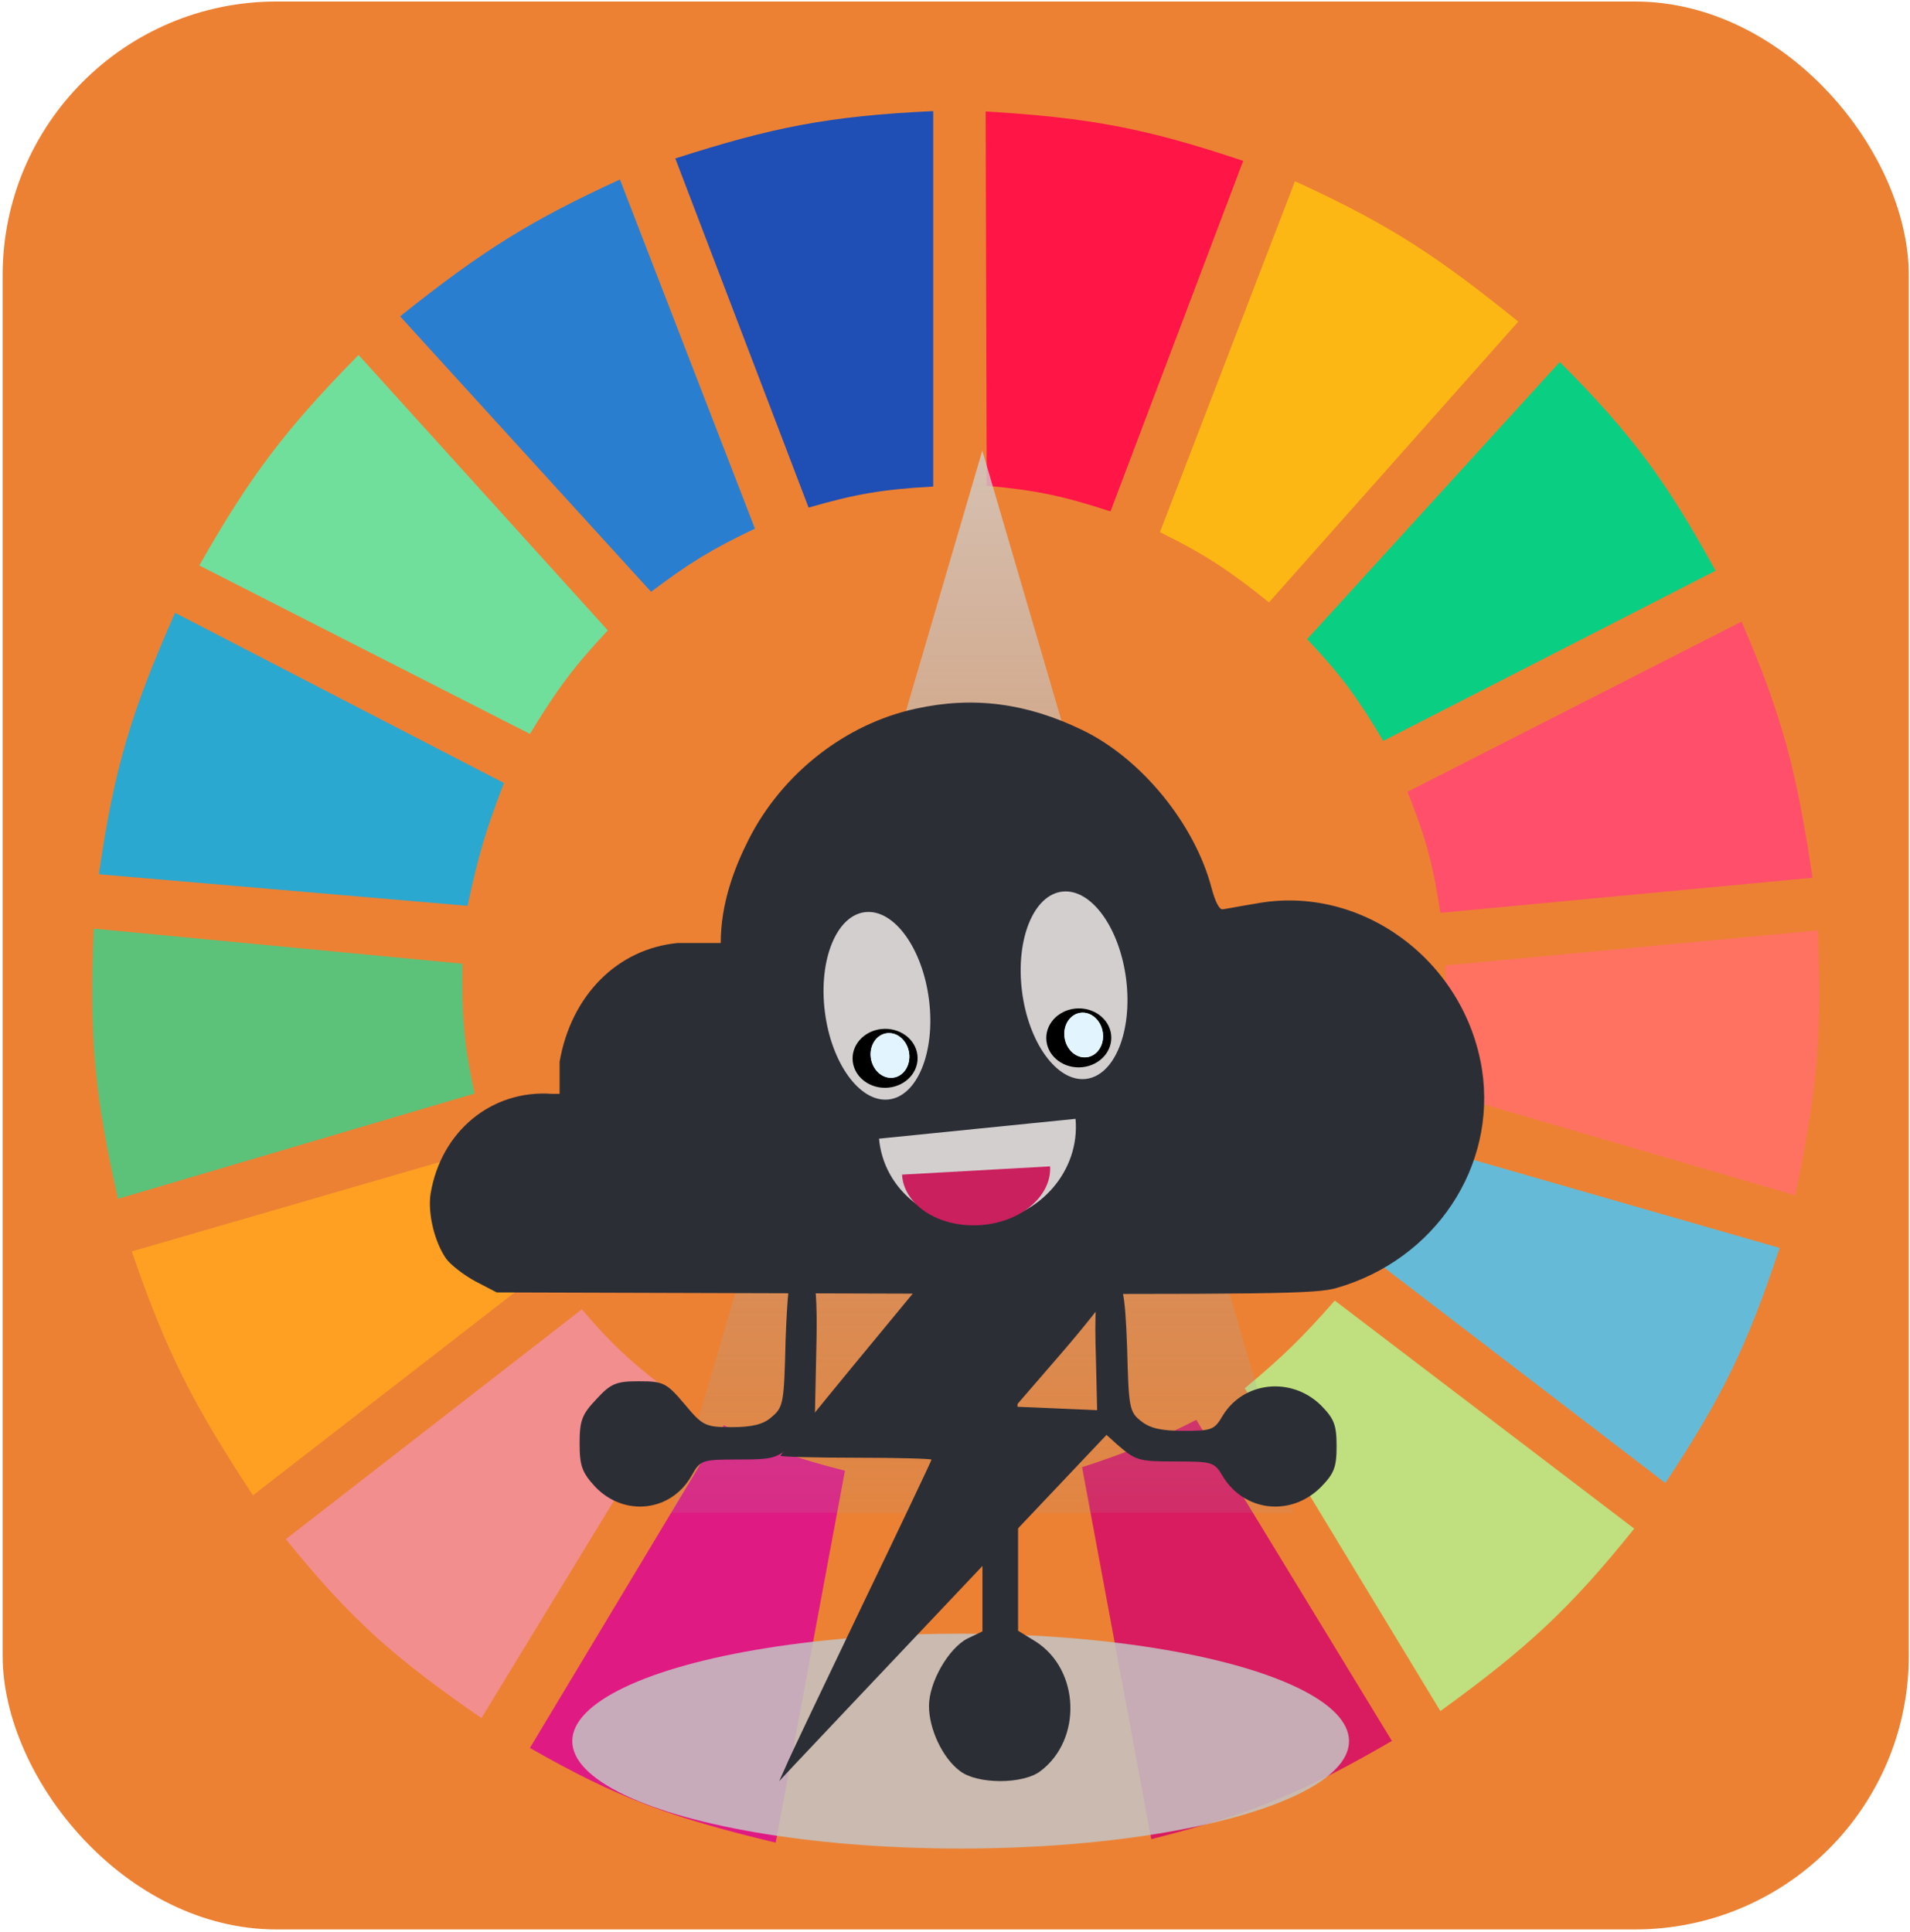 <svg width="687" height="695" viewBox="0 0 687 695" fill="none" xmlns="http://www.w3.org/2000/svg">
<rect x="0.944" y="0.544" width="685.626" height="693.507" rx="98.51" fill="#EC8134"/>
<g clip-path="url(#clip0)">
<path d="M290.839 182.586L242.9 57.002C277.711 45.825 297.867 41.736 335.665 39.963V175.014C317.7 176.021 307.857 177.643 290.839 182.586Z" fill="#1F4EB4"/>
<path d="M354.896 174.751L354.528 40.094C390.979 42.301 411.24 45.803 447.157 57.875L399.423 183.961C382.294 178.377 372.531 176.316 354.896 174.751Z" fill="#FF1546"/>
<path d="M417.22 191.422L465.781 65.206C500.307 80.959 517.455 92.561 546.094 115.692L456.442 216.665C442.423 205.459 434.039 199.719 417.22 191.422Z" fill="#FDB714"/>
<path d="M470.142 229.917L561.038 130.207C587.703 156.948 599.608 173.59 617.07 205.305L497.535 266.52C488.304 251.024 482.43 242.914 470.142 229.917Z" fill="#0ACF83"/>
<path d="M506.252 284.821L626.41 223.606C641.299 257.998 646.383 278.335 651.936 315.744L518.081 328.365C515.456 310.905 512.864 301.379 506.252 284.821Z" fill="#FF4F6A"/>
<path d="M516.211 392.104C519.208 375.337 520.163 365.594 519.946 347.297L653.801 334.676C655.463 371.362 653.637 392.21 645.708 429.968L516.211 392.104Z" fill="#FF7262"/>
<path d="M491.93 451.425C500.707 437.009 504.84 428.34 510.607 411.667L640.104 448.901C628.517 483.924 619.525 502.441 599.013 533.465L491.93 451.425Z" fill="#65BBD7"/>
<path d="M587.808 549.873L480.102 467.833C468.268 481.328 461.157 488.204 447.728 499.387L518.079 615.505C549.234 592.926 564.681 578.689 587.808 549.873Z" fill="#C0DF7E"/>
<path d="M500.648 626.233L430.296 510.746C415.033 518.459 406.094 522.273 389.206 527.785L414.109 661.574C449.787 652.579 468.747 644.805 500.648 626.233Z" fill="#D91B5F"/>
<path d="M323.835 532.834C341.581 533.996 351.532 533.649 369.283 531.572L394.186 665.36C356.123 671.095 335.208 671.566 298.932 665.991L323.835 532.834Z" fill="#EC8134"/>
<path d="M190.603 628.757L260.332 512.639C276.14 520.908 285.73 524.427 303.912 529.047L279.009 662.836C241.365 653.794 221.78 646.645 190.603 628.757Z" fill="#E01A83"/>
<path d="M102.821 553.659L209.282 470.988C221.154 484.957 228.875 491.621 243.524 502.542L173.173 618.029C142.379 596.744 126.607 583.079 102.821 553.659Z" fill="#F28E8E"/>
<path d="M90.99 537.882C69.814 505.73 59.931 486.697 47.409 450.163L175.661 412.929C182.066 430.179 186.924 439.515 196.828 455.843L90.99 537.882Z" fill="#FFA023"/>
<path d="M42.428 431.231C34.189 394.708 31.957 373.522 33.712 334.045L166.321 346.666C165.983 366.217 167.026 376.38 170.679 393.366L42.428 431.231Z" fill="#5CC279"/>
<path d="M35.58 314.481L168.19 325.841C171.869 308.445 174.627 298.761 181.264 281.665L62.974 220.451C47.252 255.911 41.019 276.441 35.58 314.481Z" fill="#2AA8D0"/>
<path d="M71.69 203.412C90.227 170.778 102.854 154.271 128.968 127.683L218.619 226.762C206.488 239.728 200.369 247.9 190.603 263.995L71.69 203.412Z" fill="#70DF9C"/>
<path d="M234.184 212.878C247.634 202.741 255.727 197.665 271.539 190.159L222.978 64.575C191.378 79.09 174.028 89.715 143.91 113.799L234.184 212.878Z" fill="#2A7ED0"/>
<path d="M353.323 162.099L465.338 544.193H241.308L353.323 162.099Z" fill="url(#paint0_linear)"/>
<ellipse cx="345.535" cy="626.309" rx="139.691" ry="38.649" fill="#C4C4C4" fill-opacity="0.85"/>
<path d="M329.319 254.943C304.036 260.414 281.267 278.304 269.291 301.961C264.116 312.163 259.237 325.026 259.237 339.22H243.712C222.125 341.29 205.418 357.998 201.278 381.95V393.482H198.617C176.882 391.856 158.548 406.937 154.852 429.559C153.817 436.508 156.33 446.858 160.47 452.772C162.097 454.99 166.828 458.686 170.968 460.904L178.656 464.896L325.623 465.339C457.213 465.635 473.477 465.487 480.869 463.269C516.207 453.067 538.385 419.653 533.062 384.759C526.852 345.43 489.593 317.929 451.742 325.026C446.272 325.913 440.949 326.948 439.766 327.096C438.583 327.244 437.105 324.435 435.774 319.408C429.712 296.342 410.491 272.834 389.348 262.632C369.24 252.873 350.019 250.36 329.319 254.943Z" fill="#2C2E36"/>
<path d="M306.858 491.312C292.471 508.802 280.727 523.319 280.727 523.669C280.727 524.019 292.912 524.368 307.886 524.368C322.86 524.368 335.045 524.718 335.045 525.068C335.045 525.418 323.741 549.204 309.941 577.887C296.141 606.746 283.81 632.456 282.635 635.429L280.286 640.676L286.012 634.555C289.095 631.232 317.428 601.324 348.845 568.093L405.953 507.753L365.141 506.004L380.262 488.514C388.63 478.895 396.998 468.401 399.053 465.253L402.723 459.656H367.783L332.843 459.831L306.858 491.312Z" fill="#2C2E36"/>
<path d="M285.327 456.667C284.04 457.444 283.121 466.57 282.569 481.909C282.017 504.432 281.834 506.179 277.605 509.674C274.663 512.392 270.435 513.363 263.264 513.363C253.704 513.363 252.785 512.975 246.166 505.014C239.731 497.442 238.628 496.859 229.803 496.859C221.714 496.859 219.691 497.636 214.544 503.267C209.396 508.703 208.476 510.839 208.476 519.188C208.476 527.343 209.396 529.673 213.992 534.721C224.472 545.789 241.386 543.847 248.74 530.838C251.866 525.207 252.417 525.013 265.655 525.013C278.708 525.013 279.627 524.625 286.246 518.412L293.049 511.81L293.6 486.18C294.336 458.026 292.497 451.813 285.327 456.667Z" fill="#2C2E36"/>
<path d="M356.148 485.034C354.012 485.728 353.371 498.453 353.371 536.397V586.834L348.03 589.379C341.193 592.85 334.143 605.112 334.143 613.672C334.143 622.002 339.057 632.413 345.252 637.04C351.448 641.899 368.111 641.899 374.307 637.04C389.261 625.703 388.407 600.716 372.598 590.536L366.189 586.603V536.397C366.189 492.669 365.761 485.959 362.771 484.803C360.848 484.109 359.352 483.414 359.139 483.646C358.925 483.646 357.43 484.34 356.148 485.034Z" fill="#2C2E36"/>
<path d="M395.694 462.227C394.198 464.245 393.637 472.135 394.198 489.017L394.759 513.237L401.676 519.476C408.406 525.348 409.341 525.715 422.614 525.715C436.074 525.715 436.822 525.898 439.813 531.036C447.478 543.697 464.117 545.715 474.96 535.073C479.82 530.118 480.755 527.917 480.755 520.21C480.755 512.503 479.82 510.301 475.147 505.531C464.491 495.072 447.291 496.907 439.813 509.201C436.822 514.338 435.888 514.705 425.792 514.705C417.754 514.705 413.641 513.788 410.463 511.219C406.163 507.916 405.976 506.265 405.415 484.98C404.667 464.062 403.733 459.842 399.246 459.658C398.498 459.658 397.002 460.942 395.694 462.227Z" fill="#2C2E36"/>
<path d="M316.175 409.595C317.848 428.219 335.027 441.721 354.544 439.752C374.062 437.782 388.529 421.087 386.855 402.463L316.175 409.595Z" fill="#D3CFCF"/>
<path d="M324.452 422.532C325.059 433.396 337.475 441.537 352.18 440.716C366.887 439.894 378.317 430.42 377.71 419.556L324.452 422.532Z" fill="#CA205D"/>
<path d="M319.555 395.506C329.913 394.427 336.459 378.463 334.176 359.849C331.892 341.236 321.645 327.021 311.287 328.1C300.929 329.179 294.383 345.143 296.667 363.757C298.95 382.37 309.198 396.585 319.555 395.506Z" fill="#D3CFCF"/>
<path d="M390.463 388.12C400.821 387.041 407.366 371.077 405.083 352.463C402.8 333.849 392.552 319.635 382.194 320.714C371.836 321.793 365.29 337.757 367.574 356.37C369.857 374.984 380.105 389.199 390.463 388.12Z" fill="#D3CFCF"/>
<ellipse rx="11.679" ry="10.611" transform="matrix(0.995 -0.104 0.122 0.993 318.354 380.694)" fill="black"/>
<ellipse rx="6.936" ry="8.066" transform="matrix(0.995 -0.104 0.122 0.993 320.115 379.664)" fill="#E2F5FF"/>
<ellipse rx="6.936" ry="8.066" transform="matrix(0.995 -0.104 0.122 0.993 320.115 379.664)" fill="#E2F5FF"/>
<ellipse rx="11.679" ry="10.611" transform="matrix(0.995 -0.104 0.122 0.993 388.027 373.342)" fill="black"/>
<ellipse rx="6.936" ry="8.066" transform="matrix(0.995 -0.104 0.122 0.993 389.788 372.312)" fill="#E2F5FF"/>
<ellipse rx="6.936" ry="8.066" transform="matrix(0.995 -0.104 0.122 0.993 389.788 372.312)" fill="#E2F5FF"/>
</g>
<defs>
<linearGradient id="paint0_linear" x1="-319.892" y1="110.751" x2="-319.892" y2="620.21" gradientUnits="userSpaceOnUse">
<stop stop-color="#D7D6D6" stop-opacity="0.9"/>
<stop offset="1" stop-color="#979595" stop-opacity="0"/>
</linearGradient>
<clipPath id="clip0">
<rect width="622.58" height="646.222" fill="white" transform="translate(32.468 24.186)"/>
</clipPath>
</defs>
</svg>
